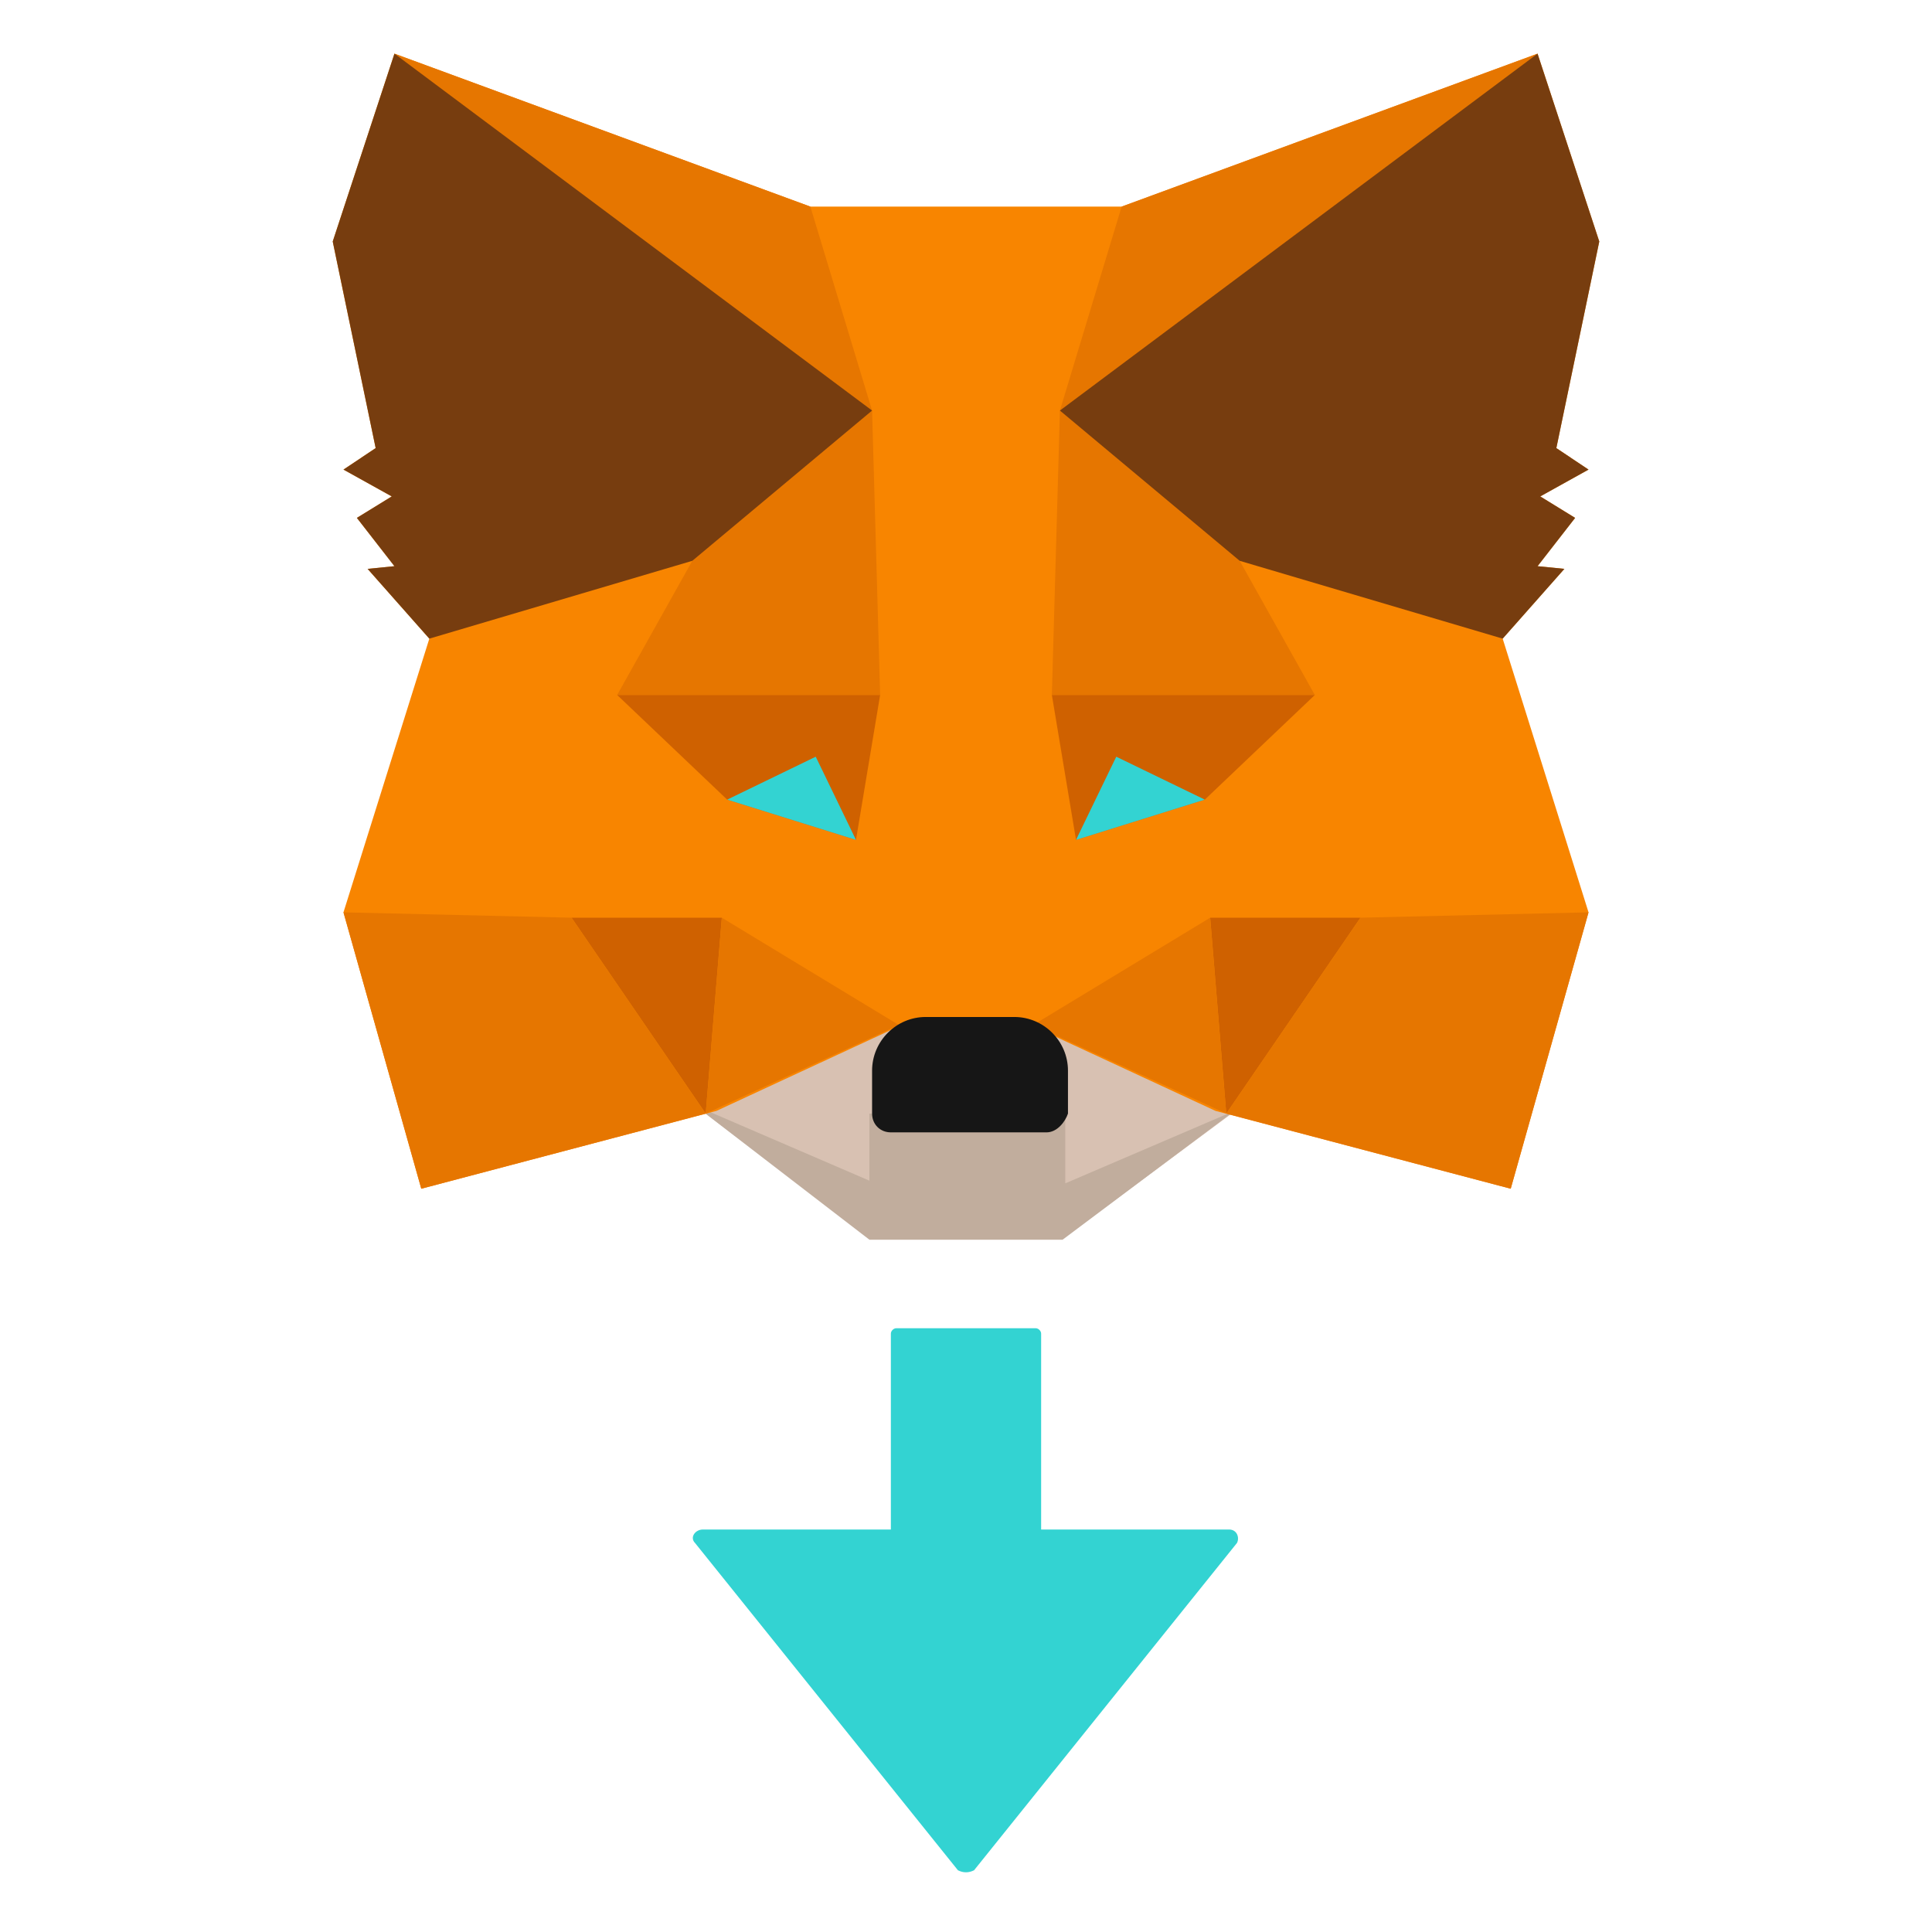 <?xml version="1.0" encoding="utf-8"?>
<!-- Generator: Adobe Illustrator 25.2.3, SVG Export Plug-In . SVG Version: 6.00 Build 0)  -->
<svg version="1.1" id="Layer_1" xmlns="http://www.w3.org/2000/svg" xmlns:xlink="http://www.w3.org/1999/xlink" x="0px" y="0px"
	width="72px" height="72px" viewBox="0 0 72 72" style="enable-background:new 0 0 72 72;" xml:space="preserve">
<style type="text/css">
	.st0{fill:#33D3D2;}
	.st1{fill:#D8C1B2;}
	.st2{fill:#C1AD9D;}
	.st3{fill:#F88500;}
	.st4{fill:#CF6100;}
	.st5{fill:#E67600;}
	.st6{fill:#161616;}
	.st7{fill:#773D0F;}
</style>
<g>
	<path class="st0" d="M35.7,69.7l-9.8-12.2c-0.2-0.2,0-0.5,0.3-0.5h7v-7.3c0-0.1,0.1-0.2,0.2-0.2H36h2.6c0.1,0,0.2,0.1,0.2,0.2v7.3
		h7c0.3,0,0.4,0.3,0.3,0.5l-9.8,12.2C36.1,69.8,35.9,69.8,35.7,69.7z"/>
	<g>
		<polygon class="st1" points="26.3,41.5 32.4,46.1 39.7,46.1 45.9,41.5 46.7,39.8 38.8,37 30.4,36.6 26,40.2 		"/>
		<polygon class="st2" points="25.9,41.2 32.4,44 32.4,41.5 39.7,41.5 39.7,44.1 46,41.4 39.6,46.2 32.4,46.2 		"/>
		<polygon class="st3" points="36,38.2 38.4,38.2 45.3,41.4 56.3,44.3 59.2,34 56,23.8 58.3,21.2 57.3,21.1 58.7,19.3 57.4,18.5 
			59.2,17.5 58,16.7 59.6,9 57.3,2 41.8,7.7 36,7.7 30.2,7.7 14.7,2 12.4,9 14,16.7 12.8,17.5 14.6,18.5 13.3,19.3 14.7,21.1 
			13.7,21.2 16,23.8 12.8,34 15.7,44.3 26.7,41.4 33.6,38.2 		"/>
		<g>
			<polygon class="st4" points="26.9,34.2 26.3,41.5 21.3,34.2 			"/>
			<polygon class="st5" points="12.8,34 21.3,34.2 26.3,41.5 15.7,44.3 			"/>
			<polygon class="st5" points="26.9,34.2 33.5,38.2 26.3,41.5 			"/>
		</g>
		<g>
			<polygon class="st4" points="45.1,34.2 45.7,41.5 50.7,34.2 			"/>
			<polygon class="st5" points="59.2,34 50.7,34.2 45.7,41.5 56.3,44.3 			"/>
			<polygon class="st5" points="45.1,34.2 38.5,38.2 45.7,41.5 			"/>
		</g>
		<path class="st6" d="M39,42.2h-5.8c-0.4,0-0.7-0.3-0.7-0.7v-1.6c0-1.1,0.9-2,2-2h3.3c1.1,0,2,0.9,2,2v1.6
			C39.7,41.8,39.4,42.2,39,42.2z"/>
		<g>
			<polygon class="st5" points="14.7,2 30.2,7.7 32.5,15.3 32.8,25.9 23,25.9 25.8,20.9 			"/>
			<polygon class="st4" points="23,25.9 32.8,25.9 31.9,31.3 27.1,29.8 			"/>
			<polygon class="st0" points="31.9,31.3 30.4,28.2 27.1,29.8 			"/>
		</g>
		<g>
			<polygon class="st5" points="57.3,2 41.8,7.7 39.5,15.3 39.2,25.9 49,25.9 46.2,20.9 			"/>
			<polygon class="st4" points="49,25.9 39.2,25.9 40.1,31.3 44.9,29.8 			"/>
			<polygon class="st0" points="40.1,31.3 41.6,28.2 44.9,29.8 			"/>
		</g>
		<polygon class="st7" points="14.7,2 32.5,15.3 25.8,20.9 16,23.8 13.7,21.2 14.7,21.1 13.3,19.3 14.6,18.5 12.8,17.5 14,16.7 
			12.4,9 		"/>
		<polygon class="st7" points="57.3,2 39.5,15.3 46.2,20.9 56,23.8 58.3,21.2 57.3,21.1 58.7,19.3 57.4,18.5 59.2,17.5 58,16.7 
			59.6,9 		"/>
	</g>
</g>
</svg>
